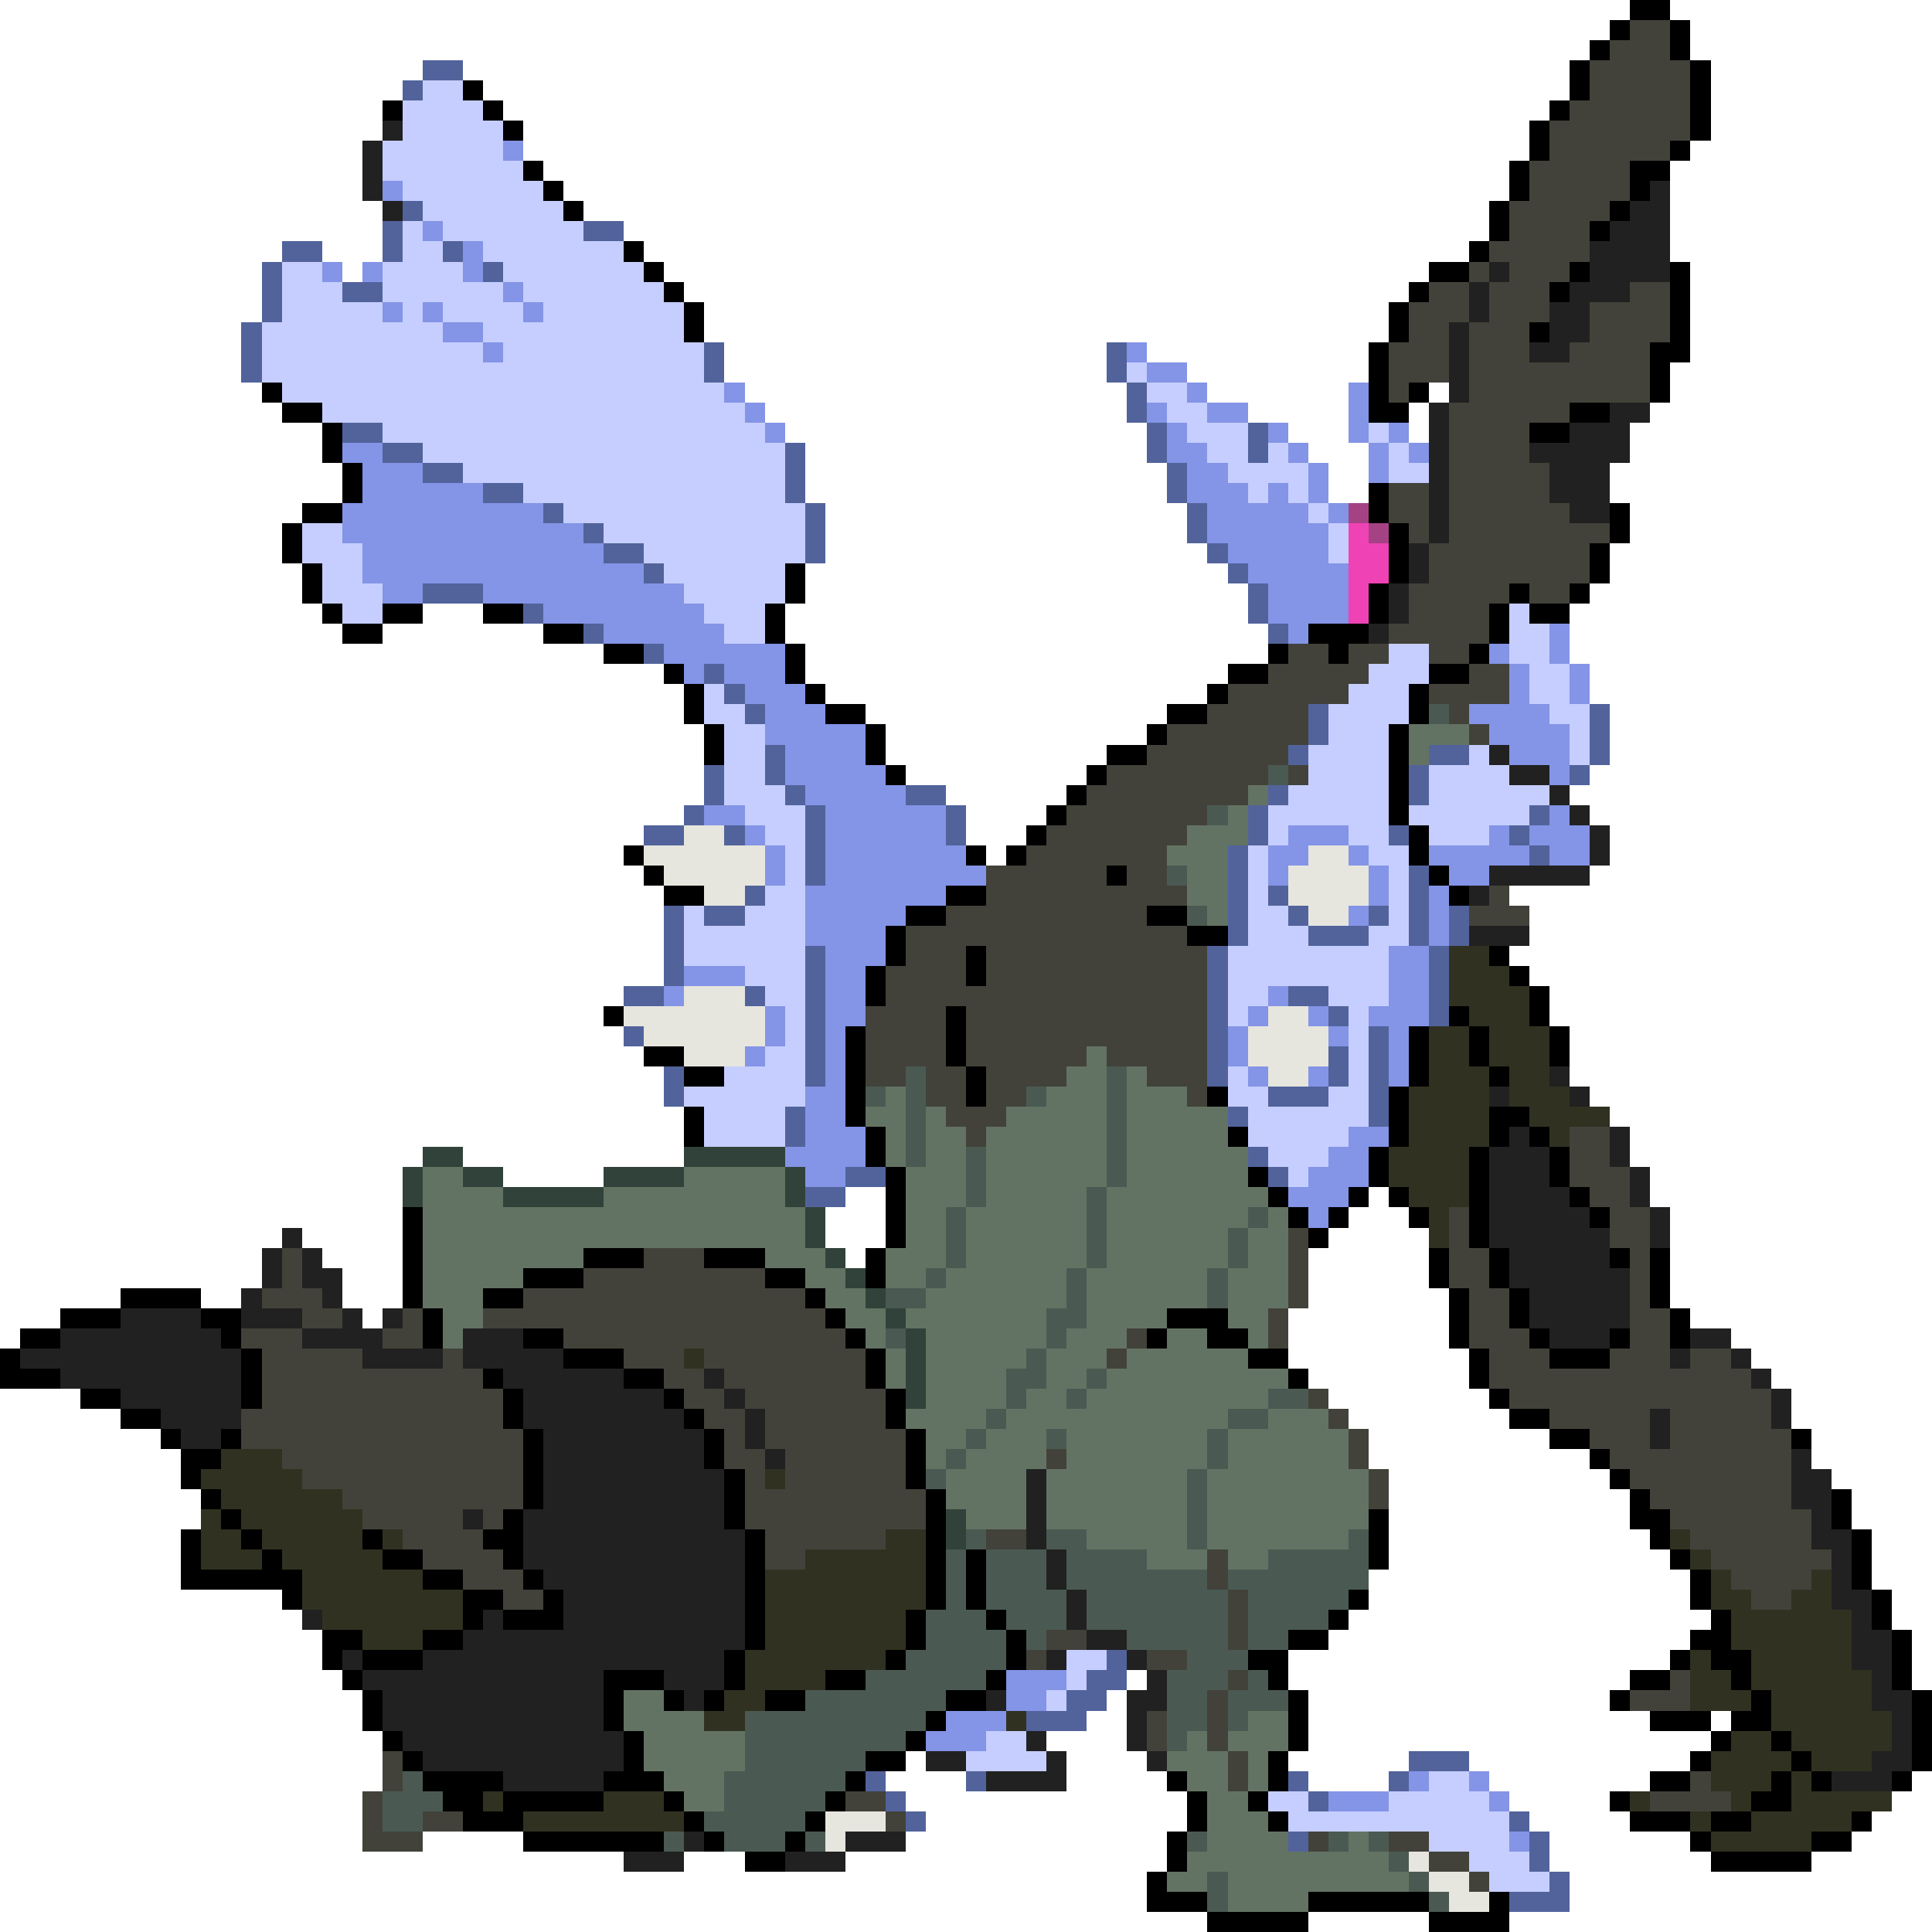 <svg xmlns="http://www.w3.org/2000/svg" viewBox="0 -0.5 96 96" shape-rendering="crispEdges">
<path stroke="#000000" d="M81 0h2M80 1h1M83 1h1M79 2h1M83 2h1M78 3h1M84 3h1M23 4h1M78 4h1M84 4h1M19 5h1M24 5h1M77 5h1M84 5h1M25 6h1M76 6h1M84 6h1M76 7h1M83 7h1M26 8h1M75 8h1M81 8h2M27 9h1M75 9h1M81 9h1M28 10h1M74 10h1M80 10h1M74 11h1M79 11h1M31 12h1M73 12h1M32 13h1M71 13h2M78 13h1M83 13h1M33 14h1M70 14h1M77 14h1M83 14h1M34 15h1M69 15h1M83 15h1M34 16h1M69 16h1M76 16h1M83 16h1M68 17h1M82 17h2M68 18h1M82 18h1M13 19h1M68 19h1M70 19h1M82 19h1M14 20h2M68 20h2M78 20h2M16 21h1M76 21h2M16 22h1M17 23h1M17 24h1M68 24h1M15 25h2M68 25h1M80 25h1M14 26h1M69 26h1M80 26h1M14 27h1M69 27h1M79 27h1M15 28h1M39 28h1M69 28h1M79 28h1M15 29h1M39 29h1M68 29h1M75 29h1M78 29h1M16 30h1M19 30h2M24 30h2M38 30h1M68 30h1M74 30h1M76 30h2M17 31h2M27 31h2M38 31h1M65 31h3M74 31h1M30 32h2M39 32h1M63 32h1M66 32h1M73 32h1M33 33h1M39 33h1M61 33h2M71 33h2M34 34h1M40 34h1M60 34h1M70 34h1M34 35h1M41 35h2M58 35h2M70 35h1M35 36h1M43 36h1M57 36h1M69 36h1M35 37h1M43 37h1M55 37h2M69 37h1M44 38h1M54 38h1M69 38h1M53 39h1M69 39h1M52 40h1M69 40h1M51 41h1M70 41h1M31 42h1M48 42h1M50 42h1M70 42h1M32 43h1M55 43h1M71 43h1M33 44h2M47 44h2M72 44h1M45 45h2M57 45h2M44 46h1M59 46h2M44 47h1M48 47h1M74 47h1M43 48h1M48 48h1M75 48h1M43 49h1M76 49h1M30 50h1M47 50h1M72 50h1M76 50h1M42 51h1M47 51h1M70 51h1M73 51h1M77 51h1M32 52h2M42 52h1M47 52h1M70 52h1M73 52h1M77 52h1M34 53h2M42 53h1M48 53h1M70 53h1M74 53h1M42 54h1M48 54h1M60 54h1M69 54h1M34 55h1M42 55h1M69 55h1M74 55h2M34 56h1M43 56h1M61 56h1M69 56h1M74 56h1M76 56h1M43 57h1M68 57h1M73 57h1M77 57h1M44 58h1M62 58h1M68 58h1M73 58h1M77 58h1M44 59h1M63 59h1M67 59h1M69 59h1M73 59h1M78 59h1M20 60h1M44 60h1M64 60h1M66 60h1M70 60h1M73 60h1M79 60h1M20 61h1M44 61h1M65 61h1M73 61h1M20 62h1M29 62h3M35 62h3M43 62h1M71 62h1M74 62h1M80 62h1M82 62h1M20 63h1M26 63h3M38 63h2M43 63h1M71 63h1M74 63h1M82 63h1M6 64h4M20 64h1M24 64h2M40 64h1M72 64h1M75 64h1M82 64h1M3 65h3M10 65h2M21 65h1M41 65h1M58 65h3M72 65h1M75 65h1M83 65h1M1 66h2M11 66h1M21 66h1M26 66h2M42 66h1M57 66h1M60 66h2M72 66h1M76 66h1M80 66h1M83 66h1M0 67h1M12 67h1M28 67h3M43 67h1M62 67h2M73 67h1M77 67h3M0 68h3M12 68h1M24 68h1M31 68h2M43 68h1M64 68h1M73 68h1M4 69h2M12 69h1M25 69h1M33 69h1M44 69h1M74 69h1M6 70h2M25 70h1M34 70h1M44 70h1M75 70h2M8 71h1M11 71h1M26 71h1M35 71h1M45 71h1M77 71h2M89 71h1M9 72h2M26 72h1M35 72h1M45 72h1M79 72h1M9 73h1M26 73h1M36 73h1M45 73h1M80 73h1M10 74h1M26 74h1M36 74h1M46 74h1M81 74h1M91 74h1M11 75h1M25 75h1M36 75h1M46 75h1M68 75h1M81 75h2M91 75h1M9 76h1M12 76h1M18 76h1M24 76h2M37 76h1M46 76h1M68 76h1M82 76h1M92 76h1M9 77h1M13 77h1M19 77h2M25 77h1M37 77h1M46 77h1M48 77h1M68 77h1M83 77h1M92 77h1M9 78h6M21 78h2M26 78h1M37 78h1M46 78h1M48 78h1M84 78h1M92 78h1M14 79h1M23 79h2M27 79h1M37 79h1M46 79h1M48 79h1M67 79h1M84 79h1M93 79h1M23 80h1M25 80h3M37 80h1M45 80h1M49 80h1M66 80h1M85 80h1M93 80h1M16 81h2M21 81h2M37 81h1M45 81h1M50 81h1M64 81h2M84 81h2M94 81h1M16 82h1M18 82h3M36 82h1M44 82h1M50 82h1M62 82h2M83 82h1M85 82h2M94 82h1M17 83h1M30 83h3M36 83h1M41 83h2M49 83h1M63 83h1M81 83h2M86 83h1M94 83h1M18 84h1M30 84h1M33 84h1M35 84h1M38 84h2M47 84h2M64 84h1M80 84h1M87 84h1M95 84h1M18 85h1M30 85h1M46 85h1M64 85h1M82 85h3M86 85h2M95 85h1M19 86h1M31 86h1M45 86h1M64 86h1M85 86h1M88 86h1M95 86h1M20 87h1M31 87h1M43 87h2M63 87h1M84 87h1M89 87h1M95 87h1M21 88h4M30 88h3M42 88h1M58 88h1M63 88h1M82 88h2M88 88h1M90 88h1M94 88h1M22 89h2M25 89h5M33 89h1M41 89h1M59 89h1M62 89h1M80 89h1M87 89h2M23 90h3M34 90h1M40 90h1M59 90h1M63 90h1M81 90h3M85 90h2M92 90h1M26 91h7M35 91h1M39 91h1M58 91h1M84 91h1M90 91h2M37 92h2M58 92h1M85 92h5M57 93h1M57 94h3M65 94h6M74 94h1M60 95h5M71 95h4" />
<path stroke="#42423a" d="M81 1h2M80 2h3M79 3h5M79 4h5M78 5h6M77 6h7M77 7h6M76 8h5M76 9h5M75 10h5M75 11h4M74 12h5M73 13h1M75 13h3M71 14h2M74 14h3M81 14h2M70 15h3M74 15h3M79 15h4M70 16h2M73 16h3M79 16h4M69 17h3M73 17h3M78 17h4M69 18h3M73 18h9M69 19h1M73 19h9M72 20h6M72 21h4M72 22h4M72 23h5M69 24h2M72 24h5M69 25h2M72 25h6M70 26h1M72 26h8M71 27h8M71 28h8M70 29h5M76 29h2M70 30h4M69 31h5M64 32h2M67 32h2M71 32h2M63 33h5M73 33h2M61 34h6M71 34h4M60 35h5M72 35h1M58 36h7M73 36h1M57 37h7M55 38h8M64 38h1M54 39h8M53 40h7M52 41h7M51 42h7M49 43h6M56 43h2M49 44h10M74 44h1M47 45h10M73 45h3M45 46h14M45 47h3M49 47h11M44 48h4M49 48h11M44 49h16M43 50h4M48 50h12M43 51h4M48 51h12M43 52h4M48 52h6M55 52h5M43 53h2M46 53h2M49 53h4M57 53h3M46 54h2M49 54h2M59 54h1M47 55h3M48 56h1M78 56h2M78 57h2M78 58h3M79 59h2M72 60h1M80 60h2M64 61h1M72 61h1M80 61h2M14 62h1M32 62h3M64 62h1M72 62h2M81 62h1M14 63h1M29 63h9M64 63h1M72 63h2M81 63h1M13 64h3M26 64h14M64 64h1M73 64h2M81 64h1M15 65h2M20 65h1M24 65h17M63 65h1M73 65h2M81 65h2M12 66h3M19 66h2M28 66h14M56 66h1M63 66h1M73 66h3M81 66h2M13 67h5M22 67h1M31 67h3M35 67h8M55 67h1M74 67h3M80 67h3M84 67h2M13 68h11M33 68h2M36 68h7M74 68h13M13 69h12M34 69h2M37 69h7M65 69h1M75 69h13M12 70h13M35 70h2M38 70h6M66 70h1M77 70h5M83 70h5M12 71h14M36 71h1M38 71h7M67 71h1M79 71h3M83 71h6M14 72h12M36 72h2M39 72h6M52 72h1M67 72h1M80 72h9M15 73h11M37 73h1M39 73h6M68 73h1M81 73h8M17 74h9M37 74h9M68 74h1M82 74h7M18 75h5M24 75h1M37 75h9M83 75h7M20 76h4M38 76h6M49 76h2M84 76h6M21 77h4M38 77h2M60 77h1M85 77h6M23 78h3M60 78h1M86 78h4M25 79h2M61 79h1M87 79h2M61 80h1M52 81h2M61 81h1M51 82h1M57 82h2M61 83h1M83 83h1M60 84h1M81 84h3M57 85h1M60 85h1M57 86h1M60 86h1M19 87h1M61 87h1M19 88h1M61 88h1M84 88h1M18 89h1M42 89h2M82 89h4M18 90h1M21 90h2M44 90h1M18 91h3M65 91h1M69 91h2M71 92h2M73 93h1" />
<path stroke="#52639c" d="M21 3h2M20 4h1M20 10h1M19 11h1M29 11h2M14 12h2M19 12h1M22 12h1M13 13h1M24 13h1M13 14h1M17 14h2M13 15h1M12 16h1M12 17h1M35 17h1M55 17h1M12 18h1M35 18h1M55 18h1M56 19h1M56 20h1M17 21h2M57 21h1M62 21h1M19 22h2M39 22h1M57 22h1M62 22h1M21 23h2M39 23h1M58 23h1M24 24h2M39 24h1M58 24h1M27 25h1M40 25h1M59 25h1M29 26h1M40 26h1M59 26h1M30 27h2M40 27h1M60 27h1M32 28h1M61 28h1M21 29h3M62 29h1M26 30h1M62 30h1M29 31h1M63 31h1M32 32h1M35 33h1M36 34h1M37 35h1M65 35h1M79 35h1M65 36h1M79 36h1M38 37h1M64 37h1M71 37h2M79 37h1M35 38h1M38 38h1M70 38h1M78 38h1M35 39h1M39 39h1M45 39h2M63 39h1M70 39h1M34 40h1M40 40h1M47 40h1M62 40h1M76 40h1M32 41h2M36 41h1M40 41h1M47 41h1M62 41h1M69 41h1M75 41h1M40 42h1M61 42h1M76 42h1M40 43h1M61 43h1M70 43h1M37 44h1M61 44h1M63 44h1M70 44h1M33 45h1M35 45h2M61 45h1M64 45h1M68 45h1M70 45h1M72 45h1M33 46h1M61 46h1M65 46h3M70 46h1M72 46h1M33 47h1M40 47h1M60 47h1M71 47h1M33 48h1M40 48h1M60 48h1M71 48h1M31 49h2M37 49h1M40 49h1M60 49h1M64 49h2M71 49h1M40 50h1M60 50h1M66 50h1M71 50h1M31 51h1M40 51h1M60 51h1M68 51h1M40 52h1M60 52h1M66 52h1M68 52h1M33 53h1M40 53h1M60 53h1M66 53h1M68 53h1M33 54h1M63 54h3M68 54h1M39 55h1M61 55h1M68 55h1M39 56h1M62 57h1M42 58h2M63 58h1M40 59h2M55 82h1M54 83h2M53 84h2M51 85h3M70 87h3M43 88h1M48 88h1M64 88h1M69 88h1M44 89h1M65 89h1M45 90h1M75 90h1M64 91h1M76 91h1M76 92h1M77 93h1M75 94h3" />
<path stroke="#c5ceff" d="M21 4h2M20 5h4M20 6h5M19 7h6M19 8h7M20 9h7M21 10h7M20 11h1M22 11h7M20 12h2M24 12h7M14 13h2M19 13h4M25 13h7M14 14h3M19 14h6M26 14h7M14 15h5M20 15h1M22 15h4M27 15h7M13 16h9M24 16h10M13 17h11M25 17h10M13 18h22M56 18h1M14 19h22M57 19h2M16 20h21M58 20h2M19 21h19M59 21h3M68 21h1M21 22h18M60 22h2M63 22h1M69 22h1M23 23h16M61 23h4M69 23h2M26 24h13M62 24h1M64 24h1M28 25h12M65 25h1M15 26h2M30 26h10M66 26h1M15 27h3M32 27h8M66 27h1M16 28h2M33 28h6M16 29h3M34 29h5M17 30h2M35 30h3M75 30h1M36 31h2M75 31h2M69 32h2M75 32h2M68 33h3M76 33h2M35 34h1M67 34h3M76 34h2M35 35h2M66 35h4M77 35h2M36 36h2M66 36h3M78 36h1M36 37h2M65 37h4M73 37h1M78 37h1M36 38h2M65 38h4M71 38h4M36 39h3M64 39h5M71 39h6M37 40h3M63 40h6M70 40h6M38 41h2M63 41h1M67 41h2M71 41h3M39 42h1M62 42h1M68 42h2M39 43h1M62 43h1M69 43h1M38 44h2M62 44h1M69 44h1M34 45h1M37 45h3M62 45h2M69 45h1M34 46h6M62 46h3M68 46h2M34 47h6M61 47h8M37 48h3M61 48h8M38 49h2M61 49h2M66 49h3M39 50h1M61 50h1M67 50h1M39 51h1M67 51h1M38 52h2M67 52h1M36 53h4M61 53h1M67 53h1M34 54h6M61 54h2M66 54h2M35 55h4M62 55h6M35 56h4M62 56h5M63 57h3M64 58h1M53 82h2M53 83h1M52 84h1M49 86h2M48 87h4M71 88h2M63 89h2M69 89h5M64 90h11M71 91h4M73 92h3M74 93h3" />
<path stroke="#212121" d="M19 6h1M18 7h1M18 8h1M18 9h1M82 9h1M19 10h1M81 10h2M80 11h3M79 12h4M74 13h1M79 13h4M73 14h1M78 14h3M73 15h1M77 15h2M72 16h1M77 16h2M72 17h1M76 17h2M72 18h1M72 19h1M71 20h1M80 20h2M71 21h1M78 21h3M71 22h1M76 22h5M71 23h1M77 23h3M71 24h1M77 24h3M71 25h1M78 25h2M71 26h1M70 27h1M70 28h1M69 29h1M69 30h1M68 31h1M74 37h1M75 38h2M77 39h1M78 40h1M79 41h1M79 42h1M74 43h5M73 44h1M73 46h3M77 53h1M74 54h1M78 54h1M75 56h1M80 56h1M74 57h3M80 57h1M74 58h3M81 58h1M74 59h4M81 59h1M74 60h5M82 60h1M14 61h1M74 61h6M82 61h1M13 62h1M15 62h1M75 62h5M13 63h1M15 63h2M75 63h6M12 64h1M16 64h1M76 64h5M6 65h4M12 65h3M17 65h1M19 65h1M76 65h5M3 66h8M15 66h4M23 66h3M77 66h3M84 66h2M1 67h11M18 67h4M23 67h5M83 67h1M86 67h1M3 68h9M25 68h6M35 68h1M87 68h1M6 69h6M26 69h7M36 69h1M88 69h1M8 70h4M26 70h8M37 70h1M82 70h1M88 70h1M9 71h2M27 71h8M37 71h1M82 71h1M27 72h8M38 72h1M89 72h1M27 73h9M51 73h1M89 73h2M27 74h9M51 74h1M89 74h2M23 75h1M26 75h10M51 75h1M90 75h1M26 76h11M51 76h1M90 76h2M26 77h11M52 77h1M91 77h1M27 78h10M52 78h1M91 78h1M28 79h9M53 79h1M91 79h2M15 80h1M24 80h1M28 80h9M53 80h1M92 80h1M23 81h14M54 81h2M92 81h2M17 82h1M21 82h15M52 82h1M56 82h1M92 82h2M18 83h12M33 83h3M57 83h1M93 83h1M19 84h11M34 84h1M49 84h1M56 84h2M93 84h2M19 85h11M56 85h1M94 85h1M20 86h11M51 86h1M56 86h1M94 86h1M21 87h10M46 87h2M52 87h1M57 87h1M93 87h2M25 88h5M49 88h4M91 88h3M34 91h1M42 91h3M31 92h3M39 92h3" />
<path stroke="#8494e6" d="M25 7h1M19 9h1M21 11h1M23 12h1M16 13h1M18 13h1M23 13h1M25 14h1M19 15h1M21 15h1M26 15h1M22 16h2M24 17h1M56 17h1M57 18h2M36 19h1M59 19h1M67 19h1M37 20h1M57 20h1M60 20h2M67 20h1M38 21h1M58 21h1M63 21h1M67 21h1M69 21h1M17 22h2M58 22h2M64 22h1M68 22h1M70 22h1M18 23h3M59 23h2M65 23h1M68 23h1M18 24h6M59 24h3M63 24h1M65 24h1M17 25h10M60 25h5M66 25h1M17 26h12M60 26h6M18 27h12M61 27h5M18 28h14M62 28h5M19 29h2M24 29h10M63 29h4M27 30h8M63 30h4M30 31h6M64 31h1M77 31h1M33 32h6M74 32h1M77 32h1M34 33h1M36 33h3M75 33h1M78 33h1M37 34h3M75 34h1M78 34h1M38 35h3M73 35h4M38 36h5M74 36h4M39 37h4M75 37h3M39 38h5M77 38h1M40 39h5M35 40h2M41 40h6M77 40h1M37 41h1M41 41h6M64 41h3M74 41h1M76 41h3M38 42h1M41 42h7M63 42h2M67 42h1M71 42h5M77 42h2M38 43h1M41 43h8M63 43h1M68 43h1M72 43h2M40 44h7M68 44h1M71 44h1M40 45h5M67 45h1M71 45h1M40 46h4M71 46h1M41 47h3M69 47h2M34 48h3M41 48h2M69 48h2M33 49h1M41 49h2M63 49h1M69 49h2M38 50h1M41 50h2M62 50h1M65 50h1M68 50h3M38 51h1M41 51h1M61 51h1M66 51h1M69 51h1M37 52h1M41 52h1M61 52h1M69 52h1M41 53h1M62 53h1M65 53h1M69 53h1M40 54h2M40 55h2M40 56h3M67 56h2M39 57h4M66 57h2M40 58h2M65 58h3M64 59h3M65 60h1M50 83h3M50 84h2M47 85h3M46 86h3M70 88h1M73 88h1M66 89h3M74 89h1M75 91h1" />
<path stroke="#a54284" d="M67 25h1M68 26h1" />
<path stroke="#ef42b5" d="M67 26h1M67 27h2M67 28h2M67 29h1M67 30h1" />
<path stroke="#4a5a52" d="M71 35h1M63 38h1M60 40h1M58 43h1M59 45h1M45 53h1M55 53h1M43 54h1M45 54h1M51 54h1M55 54h1M45 55h1M55 55h1M45 56h1M55 56h1M45 57h1M48 57h1M55 57h1M48 58h1M55 58h1M48 59h1M54 59h1M47 60h1M54 60h1M62 60h1M47 61h1M54 61h1M61 61h1M47 62h1M54 62h1M61 62h1M46 63h1M53 63h1M60 63h1M44 64h2M53 64h1M60 64h1M52 65h2M44 66h1M52 66h1M51 67h1M50 68h2M54 68h1M50 69h1M53 69h1M63 69h2M49 70h1M61 70h2M48 71h1M52 71h1M60 71h1M47 72h1M60 72h1M46 73h1M59 73h1M59 74h1M59 75h1M48 76h1M52 76h2M59 76h1M67 76h1M47 77h1M49 77h3M53 77h4M63 77h5M47 78h1M49 78h3M53 78h7M61 78h7M47 79h1M49 79h4M54 79h7M62 79h5M46 80h3M50 80h3M54 80h7M62 80h4M46 81h4M51 81h1M56 81h5M62 81h2M45 82h5M59 82h3M43 83h6M58 83h3M62 83h1M40 84h7M58 84h2M61 84h3M37 85h9M58 85h2M61 85h1M37 86h8M58 86h1M37 87h6M20 88h1M36 88h6M19 89h3M36 89h5M19 90h2M35 90h5M33 91h1M36 91h3M40 91h1M59 91h1M66 91h1M68 91h1M69 92h1M60 93h1M70 93h1M60 94h1M71 94h1" />
<path stroke="#637363" d="M70 36h3M70 37h1M62 39h1M61 40h1M59 41h3M58 42h3M59 43h2M59 44h2M60 45h1M54 52h1M53 53h2M56 53h1M44 54h1M52 54h3M56 54h3M43 55h2M46 55h1M50 55h5M56 55h5M44 56h1M46 56h2M49 56h6M56 56h5M44 57h1M46 57h2M49 57h6M56 57h6M21 58h2M34 58h5M45 58h3M49 58h6M56 58h6M21 59h4M30 59h9M45 59h3M49 59h5M55 59h8M21 60h19M45 60h2M48 60h6M55 60h7M63 60h1M21 61h19M45 61h2M48 61h6M55 61h6M62 61h2M21 62h8M38 62h3M44 62h3M48 62h6M55 62h6M62 62h2M21 63h5M40 63h2M44 63h2M47 63h6M54 63h6M61 63h3M21 64h3M41 64h2M46 64h7M54 64h6M61 64h3M22 65h2M42 65h2M45 65h7M54 65h4M61 65h2M22 66h1M43 66h1M46 66h6M53 66h3M58 66h2M62 66h1M44 67h1M46 67h5M52 67h3M56 67h6M44 68h1M46 68h4M52 68h2M55 68h9M46 69h4M51 69h2M54 69h9M45 70h4M50 70h11M63 70h3M46 71h2M49 71h3M53 71h7M61 71h6M46 72h1M48 72h4M53 72h7M61 72h6M47 73h4M52 73h7M60 73h8M47 74h4M52 74h7M60 74h8M48 75h3M52 75h7M60 75h8M54 76h5M60 76h7M57 77h3M61 77h2M31 84h2M31 85h4M62 85h2M32 86h5M59 86h1M61 86h3M32 87h5M58 87h3M62 87h1M33 88h3M59 88h2M62 88h1M34 89h2M60 89h2M60 90h3M60 91h4M67 91h1M59 92h10M58 93h2M61 93h9M61 94h4" />
<path stroke="#e6e6de" d="M34 41h2M32 42h6M65 42h2M33 43h5M64 43h4M35 44h2M64 44h4M65 45h2M34 49h3M31 50h7M63 50h2M32 51h6M62 51h4M34 52h3M62 52h4M63 53h2M41 90h3M41 91h1M70 92h1M71 93h2M72 94h2" />
<path stroke="#313121" d="M72 47h2M72 48h3M72 49h4M73 50h3M71 51h2M74 51h3M71 52h2M74 52h3M71 53h3M75 53h2M70 54h4M75 54h3M70 55h4M76 55h4M70 56h4M77 56h1M69 57h4M69 58h4M70 59h3M71 60h1M71 61h1M34 67h1M11 72h3M10 73h5M38 73h1M11 74h6M10 75h1M12 75h6M10 76h2M13 76h5M19 76h1M44 76h2M83 76h1M10 77h3M14 77h5M40 77h6M84 77h1M15 78h6M38 78h8M85 78h1M90 78h1M15 79h8M38 79h8M85 79h2M89 79h2M16 80h7M38 80h7M86 80h6M18 81h3M38 81h7M86 81h6M37 82h7M84 82h1M87 82h5M37 83h4M84 83h2M87 83h6M36 84h2M84 84h3M88 84h5M35 85h2M50 85h1M88 85h6M86 86h2M89 86h5M85 87h4M90 87h3M85 88h3M89 88h1M24 89h1M30 89h3M81 89h1M86 89h1M89 89h5M26 90h8M84 90h1M87 90h5M85 91h5" />
<path stroke="#31423a" d="M21 57h2M34 57h5M20 58h1M23 58h2M30 58h4M39 58h1M20 59h1M25 59h5M39 59h1M40 60h1M40 61h1M41 62h1M42 63h1M43 64h1M44 65h1M45 66h1M45 67h1M45 68h1M45 69h1M47 75h1M47 76h1" />
</svg>